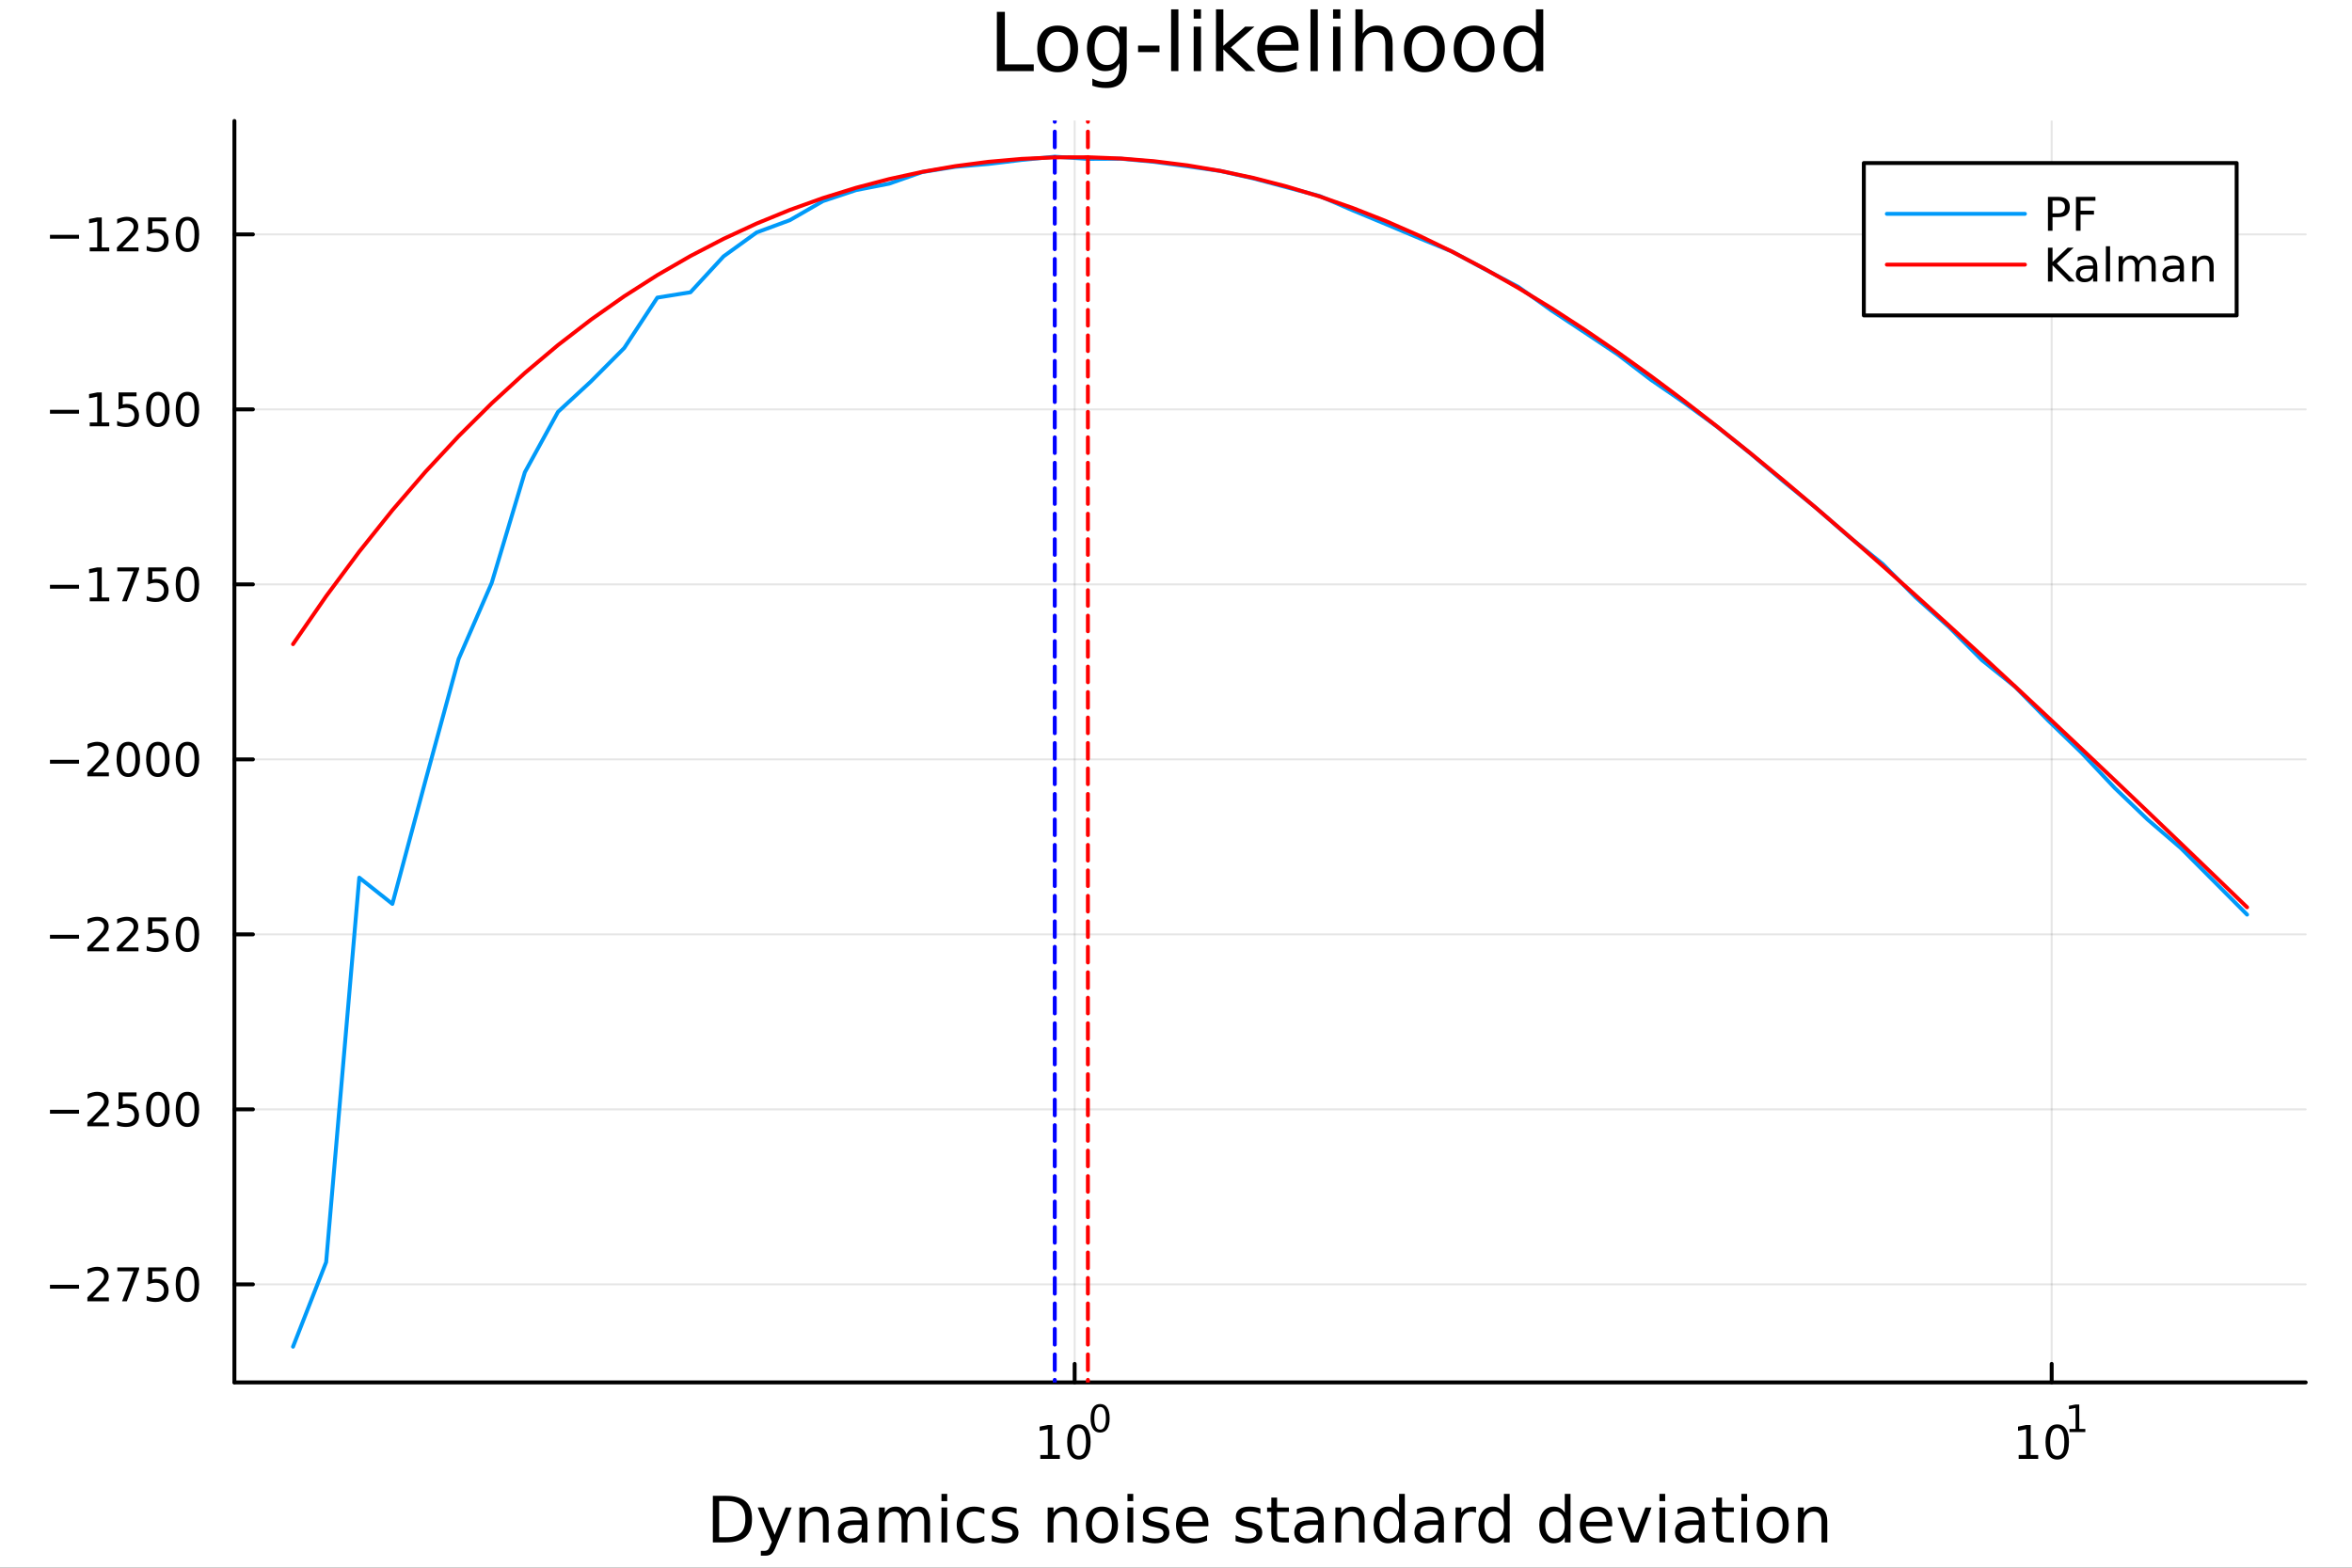 <?xml version="1.0" encoding="utf-8"?>
<svg xmlns="http://www.w3.org/2000/svg" xmlns:xlink="http://www.w3.org/1999/xlink" width="600" height="400" viewBox="0 0 2400 1600">
<rect x="0" y="0" width="2400" height="1600" fill="#333333" stroke="none"/>
<defs>
  <clipPath id="clip970">
    <rect x="0" y="0" width="2400" height="1600"/>
  </clipPath>
</defs>
<path clip-path="url(#clip970)" d="M0 1600 L2400 1600 L2400 0 L0 0  Z" fill="#ffffff" fill-rule="evenodd" fill-opacity="1"/>
<defs>
  <clipPath id="clip971">
    <rect x="480" y="0" width="1681" height="1600"/>
  </clipPath>
</defs>
<path clip-path="url(#clip970)" d="M239.19 1410.9 L2352.76 1410.9 L2352.76 123.472 L239.19 123.472  Z" fill="#ffffff" fill-rule="evenodd" fill-opacity="1"/>
<defs>
  <clipPath id="clip972">
    <rect x="239" y="123" width="2115" height="1288"/>
  </clipPath>
</defs>
<polyline clip-path="url(#clip972)" style="stroke:#000000; stroke-linecap:round; stroke-linejoin:round; stroke-width:2; stroke-opacity:0.1; fill:none" points="1096.58,1410.9 1096.58,123.472 "/>
<polyline clip-path="url(#clip972)" style="stroke:#000000; stroke-linecap:round; stroke-linejoin:round; stroke-width:2; stroke-opacity:0.1; fill:none" points="2093.55,1410.9 2093.55,123.472 "/>
<polyline clip-path="url(#clip972)" style="stroke:#000000; stroke-linecap:round; stroke-linejoin:round; stroke-width:2; stroke-opacity:0.1; fill:none" points="239.19,1310.83 2352.76,1310.83 "/>
<polyline clip-path="url(#clip972)" style="stroke:#000000; stroke-linecap:round; stroke-linejoin:round; stroke-width:2; stroke-opacity:0.1; fill:none" points="239.19,1132.23 2352.76,1132.23 "/>
<polyline clip-path="url(#clip972)" style="stroke:#000000; stroke-linecap:round; stroke-linejoin:round; stroke-width:2; stroke-opacity:0.1; fill:none" points="239.19,953.628 2352.76,953.628 "/>
<polyline clip-path="url(#clip972)" style="stroke:#000000; stroke-linecap:round; stroke-linejoin:round; stroke-width:2; stroke-opacity:0.1; fill:none" points="239.19,775.025 2352.76,775.025 "/>
<polyline clip-path="url(#clip972)" style="stroke:#000000; stroke-linecap:round; stroke-linejoin:round; stroke-width:2; stroke-opacity:0.1; fill:none" points="239.19,596.423 2352.76,596.423 "/>
<polyline clip-path="url(#clip972)" style="stroke:#000000; stroke-linecap:round; stroke-linejoin:round; stroke-width:2; stroke-opacity:0.1; fill:none" points="239.19,417.82 2352.76,417.82 "/>
<polyline clip-path="url(#clip972)" style="stroke:#000000; stroke-linecap:round; stroke-linejoin:round; stroke-width:2; stroke-opacity:0.1; fill:none" points="239.19,239.218 2352.76,239.218 "/>
<polyline clip-path="url(#clip970)" style="stroke:#000000; stroke-linecap:round; stroke-linejoin:round; stroke-width:4; stroke-opacity:1; fill:none" points="239.19,1410.9 2352.76,1410.9 "/>
<polyline clip-path="url(#clip970)" style="stroke:#000000; stroke-linecap:round; stroke-linejoin:round; stroke-width:4; stroke-opacity:1; fill:none" points="1096.58,1410.9 1096.58,1392 "/>
<polyline clip-path="url(#clip970)" style="stroke:#000000; stroke-linecap:round; stroke-linejoin:round; stroke-width:4; stroke-opacity:1; fill:none" points="2093.55,1410.9 2093.55,1392 "/>
<path clip-path="url(#clip970)" d="M1061.56 1485.02 L1069.2 1485.02 L1069.2 1458.66 L1060.89 1460.32 L1060.89 1456.06 L1069.16 1454.4 L1073.83 1454.4 L1073.83 1485.02 L1081.47 1485.02 L1081.47 1488.96 L1061.56 1488.96 L1061.56 1485.02 Z" fill="#000000" fill-rule="nonzero" fill-opacity="1" /><path clip-path="url(#clip970)" d="M1100.91 1457.48 Q1097.3 1457.48 1095.47 1461.04 Q1093.67 1464.58 1093.67 1471.71 Q1093.67 1478.82 1095.47 1482.38 Q1097.3 1485.92 1100.91 1485.92 Q1104.55 1485.92 1106.35 1482.38 Q1108.18 1478.82 1108.18 1471.71 Q1108.18 1464.58 1106.35 1461.04 Q1104.55 1457.48 1100.91 1457.48 M1100.91 1453.77 Q1106.72 1453.77 1109.78 1458.38 Q1112.86 1462.96 1112.86 1471.71 Q1112.86 1480.44 1109.78 1485.04 Q1106.72 1489.63 1100.91 1489.63 Q1095.1 1489.63 1092.03 1485.04 Q1088.97 1480.44 1088.97 1471.71 Q1088.97 1462.96 1092.03 1458.38 Q1095.1 1453.77 1100.91 1453.77 Z" fill="#000000" fill-rule="nonzero" fill-opacity="1" /><path clip-path="url(#clip970)" d="M1122.56 1435.97 Q1119.63 1435.97 1118.14 1438.86 Q1116.68 1441.74 1116.68 1447.53 Q1116.68 1453.31 1118.14 1456.2 Q1119.63 1459.08 1122.56 1459.08 Q1125.52 1459.08 1126.98 1456.2 Q1128.47 1453.31 1128.47 1447.53 Q1128.47 1441.74 1126.98 1438.86 Q1125.52 1435.97 1122.56 1435.97 M1122.56 1432.96 Q1127.28 1432.96 1129.77 1436.7 Q1132.27 1440.43 1132.27 1447.53 Q1132.27 1454.62 1129.77 1458.37 Q1127.28 1462.09 1122.56 1462.09 Q1117.84 1462.09 1115.34 1458.37 Q1112.86 1454.62 1112.86 1447.53 Q1112.86 1440.43 1115.34 1436.7 Q1117.84 1432.96 1122.56 1432.96 Z" fill="#000000" fill-rule="nonzero" fill-opacity="1" /><path clip-path="url(#clip970)" d="M2059.87 1485.02 L2067.51 1485.02 L2067.51 1458.66 L2059.2 1460.32 L2059.2 1456.06 L2067.47 1454.4 L2072.14 1454.4 L2072.14 1485.02 L2079.78 1485.02 L2079.78 1488.96 L2059.87 1488.96 L2059.87 1485.02 Z" fill="#000000" fill-rule="nonzero" fill-opacity="1" /><path clip-path="url(#clip970)" d="M2099.22 1457.48 Q2095.61 1457.48 2093.78 1461.04 Q2091.98 1464.58 2091.98 1471.71 Q2091.98 1478.82 2093.78 1482.38 Q2095.61 1485.92 2099.22 1485.92 Q2102.86 1485.92 2104.66 1482.38 Q2106.49 1478.82 2106.49 1471.71 Q2106.49 1464.58 2104.66 1461.04 Q2102.86 1457.48 2099.22 1457.48 M2099.22 1453.77 Q2105.03 1453.77 2108.09 1458.38 Q2111.17 1462.96 2111.17 1471.71 Q2111.17 1480.44 2108.09 1485.04 Q2105.03 1489.63 2099.22 1489.63 Q2093.41 1489.63 2090.34 1485.04 Q2087.28 1480.44 2087.28 1471.71 Q2087.28 1462.96 2090.34 1458.38 Q2093.41 1453.77 2099.22 1453.77 Z" fill="#000000" fill-rule="nonzero" fill-opacity="1" /><path clip-path="url(#clip970)" d="M2111.71 1458.35 L2117.92 1458.35 L2117.92 1436.93 L2111.17 1438.28 L2111.17 1434.82 L2117.88 1433.47 L2121.68 1433.47 L2121.68 1458.35 L2127.89 1458.35 L2127.89 1461.55 L2111.71 1461.55 L2111.71 1458.35 Z" fill="#000000" fill-rule="nonzero" fill-opacity="1" /><path clip-path="url(#clip970)" d="M733.834 1531.95 L733.834 1568.9 L741.6 1568.9 Q751.435 1568.9 755.986 1564.45 Q760.569 1559.99 760.569 1550.38 Q760.569 1540.83 755.986 1536.4 Q751.435 1531.95 741.6 1531.95 L733.834 1531.95 M727.404 1526.67 L740.613 1526.67 Q754.427 1526.67 760.888 1532.43 Q767.349 1538.16 767.349 1550.38 Q767.349 1562.66 760.856 1568.42 Q754.363 1574.19 740.613 1574.19 L727.404 1574.19 L727.404 1526.67 Z" fill="#000000" fill-rule="nonzero" fill-opacity="1" /><path clip-path="url(#clip970)" d="M792.175 1577.5 Q789.693 1583.86 787.337 1585.8 Q784.982 1587.74 781.035 1587.74 L776.356 1587.74 L776.356 1582.84 L779.794 1582.84 Q782.213 1582.84 783.55 1581.7 Q784.886 1580.55 786.51 1576.29 L787.56 1573.61 L773.142 1538.54 L779.348 1538.54 L790.488 1566.42 L801.628 1538.54 L807.835 1538.54 L792.175 1577.5 Z" fill="#000000" fill-rule="nonzero" fill-opacity="1" /><path clip-path="url(#clip970)" d="M845.552 1552.67 L845.552 1574.19 L839.695 1574.19 L839.695 1552.86 Q839.695 1547.8 837.722 1545.29 Q835.748 1542.77 831.802 1542.77 Q827.059 1542.77 824.322 1545.79 Q821.585 1548.82 821.585 1554.04 L821.585 1574.19 L815.696 1574.19 L815.696 1538.54 L821.585 1538.54 L821.585 1544.08 Q823.685 1540.86 826.518 1539.27 Q829.383 1537.68 833.107 1537.68 Q839.25 1537.68 842.401 1541.5 Q845.552 1545.29 845.552 1552.67 Z" fill="#000000" fill-rule="nonzero" fill-opacity="1" /><path clip-path="url(#clip970)" d="M873.433 1556.27 Q866.336 1556.27 863.598 1557.89 Q860.861 1559.51 860.861 1563.43 Q860.861 1566.55 862.898 1568.39 Q864.967 1570.21 868.5 1570.21 Q873.37 1570.21 876.298 1566.77 Q879.258 1563.3 879.258 1557.57 L879.258 1556.27 L873.433 1556.27 M885.115 1553.85 L885.115 1574.19 L879.258 1574.19 L879.258 1568.77 Q877.253 1572.02 874.261 1573.58 Q871.269 1575.11 866.94 1575.11 Q861.466 1575.11 858.219 1572.05 Q855.005 1568.97 855.005 1563.81 Q855.005 1557.79 859.015 1554.74 Q863.057 1551.68 871.046 1551.68 L879.258 1551.68 L879.258 1551.11 Q879.258 1547.07 876.584 1544.87 Q873.943 1542.64 869.137 1542.64 Q866.081 1542.64 863.185 1543.38 Q860.288 1544.11 857.615 1545.57 L857.615 1540.16 Q860.829 1538.92 863.853 1538.31 Q866.877 1537.68 869.741 1537.68 Q877.476 1537.68 881.295 1541.69 Q885.115 1545.7 885.115 1553.85 Z" fill="#000000" fill-rule="nonzero" fill-opacity="1" /><path clip-path="url(#clip970)" d="M924.932 1545.38 Q927.128 1541.43 930.184 1539.56 Q933.239 1537.68 937.377 1537.68 Q942.947 1537.68 945.971 1541.59 Q948.994 1545.48 948.994 1552.67 L948.994 1574.19 L943.106 1574.19 L943.106 1552.86 Q943.106 1547.74 941.292 1545.25 Q939.478 1542.77 935.754 1542.77 Q931.202 1542.77 928.56 1545.79 Q925.919 1548.82 925.919 1554.04 L925.919 1574.19 L920.03 1574.19 L920.03 1552.86 Q920.03 1547.7 918.216 1545.25 Q916.402 1542.77 912.614 1542.77 Q908.127 1542.77 905.485 1545.83 Q902.843 1548.85 902.843 1554.04 L902.843 1574.19 L896.955 1574.19 L896.955 1538.54 L902.843 1538.54 L902.843 1544.08 Q904.848 1540.8 907.649 1539.24 Q910.45 1537.68 914.301 1537.68 Q918.184 1537.68 920.89 1539.65 Q923.627 1541.62 924.932 1545.38 Z" fill="#000000" fill-rule="nonzero" fill-opacity="1" /><path clip-path="url(#clip970)" d="M960.675 1538.54 L966.532 1538.54 L966.532 1574.19 L960.675 1574.19 L960.675 1538.54 M960.675 1524.66 L966.532 1524.66 L966.532 1532.08 L960.675 1532.08 L960.675 1524.66 Z" fill="#000000" fill-rule="nonzero" fill-opacity="1" /><path clip-path="url(#clip970)" d="M1004.44 1539.91 L1004.44 1545.38 Q1001.96 1544.01 999.443 1543.34 Q996.96 1542.64 994.414 1542.64 Q988.716 1542.64 985.565 1546.27 Q982.414 1549.87 982.414 1556.39 Q982.414 1562.92 985.565 1566.55 Q988.716 1570.14 994.414 1570.14 Q996.96 1570.14 999.443 1569.47 Q1001.96 1568.77 1004.44 1567.41 L1004.44 1572.82 Q1001.99 1573.96 999.347 1574.54 Q996.737 1575.11 993.777 1575.11 Q985.725 1575.11 980.982 1570.05 Q976.24 1564.99 976.24 1556.39 Q976.24 1547.67 981.014 1542.68 Q985.82 1537.68 994.159 1537.68 Q996.865 1537.68 999.443 1538.25 Q1002.02 1538.79 1004.44 1539.91 Z" fill="#000000" fill-rule="nonzero" fill-opacity="1" /><path clip-path="url(#clip970)" d="M1037.35 1539.59 L1037.35 1545.13 Q1034.87 1543.85 1032.19 1543.22 Q1029.52 1542.58 1026.66 1542.58 Q1022.3 1542.58 1020.1 1543.92 Q1017.93 1545.25 1017.93 1547.93 Q1017.93 1549.96 1019.49 1551.14 Q1021.05 1552.29 1025.76 1553.34 L1027.77 1553.78 Q1034.01 1555.12 1036.62 1557.57 Q1039.26 1559.99 1039.26 1564.35 Q1039.26 1569.32 1035.31 1572.21 Q1031.4 1575.11 1024.52 1575.11 Q1021.66 1575.11 1018.54 1574.54 Q1015.45 1573.99 1012.01 1572.88 L1012.01 1566.83 Q1015.26 1568.52 1018.41 1569.38 Q1021.56 1570.21 1024.65 1570.21 Q1028.79 1570.21 1031.02 1568.81 Q1033.24 1567.37 1033.24 1564.8 Q1033.24 1562.41 1031.62 1561.14 Q1030.03 1559.86 1024.59 1558.68 L1022.55 1558.21 Q1017.11 1557.06 1014.69 1554.71 Q1012.27 1552.32 1012.27 1548.18 Q1012.27 1543.15 1015.83 1540.42 Q1019.4 1537.68 1025.96 1537.68 Q1029.2 1537.68 1032.07 1538.16 Q1034.93 1538.63 1037.35 1539.59 Z" fill="#000000" fill-rule="nonzero" fill-opacity="1" /><path clip-path="url(#clip970)" d="M1098.94 1552.67 L1098.94 1574.19 L1093.08 1574.19 L1093.08 1552.86 Q1093.08 1547.8 1091.11 1545.29 Q1089.14 1542.77 1085.19 1542.77 Q1080.45 1542.77 1077.71 1545.79 Q1074.97 1548.82 1074.97 1554.04 L1074.97 1574.19 L1069.08 1574.19 L1069.08 1538.54 L1074.97 1538.54 L1074.97 1544.08 Q1077.07 1540.86 1079.91 1539.27 Q1082.77 1537.68 1086.49 1537.68 Q1092.64 1537.68 1095.79 1541.5 Q1098.94 1545.29 1098.94 1552.67 Z" fill="#000000" fill-rule="nonzero" fill-opacity="1" /><path clip-path="url(#clip970)" d="M1124.43 1542.64 Q1119.72 1542.64 1116.99 1546.34 Q1114.25 1550 1114.25 1556.39 Q1114.25 1562.79 1116.95 1566.48 Q1119.69 1570.14 1124.43 1570.14 Q1129.11 1570.14 1131.85 1566.45 Q1134.59 1562.76 1134.59 1556.39 Q1134.59 1550.06 1131.85 1546.37 Q1129.11 1542.64 1124.43 1542.64 M1124.43 1537.68 Q1132.07 1537.68 1136.43 1542.64 Q1140.79 1547.61 1140.79 1556.39 Q1140.79 1565.15 1136.43 1570.14 Q1132.07 1575.11 1124.43 1575.11 Q1116.76 1575.11 1112.4 1570.14 Q1108.07 1565.15 1108.07 1556.39 Q1108.07 1547.61 1112.4 1542.64 Q1116.76 1537.68 1124.43 1537.68 Z" fill="#000000" fill-rule="nonzero" fill-opacity="1" /><path clip-path="url(#clip970)" d="M1150.5 1538.54 L1156.36 1538.54 L1156.36 1574.19 L1150.5 1574.19 L1150.5 1538.54 M1150.5 1524.66 L1156.36 1524.66 L1156.36 1532.08 L1150.5 1532.08 L1150.5 1524.66 Z" fill="#000000" fill-rule="nonzero" fill-opacity="1" /><path clip-path="url(#clip970)" d="M1191.34 1539.59 L1191.34 1545.13 Q1188.85 1543.85 1186.18 1543.22 Q1183.51 1542.58 1180.64 1542.58 Q1176.28 1542.58 1174.09 1543.92 Q1171.92 1545.25 1171.92 1547.93 Q1171.92 1549.96 1173.48 1551.14 Q1175.04 1552.29 1179.75 1553.34 L1181.76 1553.78 Q1187.99 1555.12 1190.6 1557.57 Q1193.25 1559.99 1193.25 1564.35 Q1193.25 1569.32 1189.3 1572.21 Q1185.38 1575.11 1178.51 1575.11 Q1175.65 1575.11 1172.53 1574.54 Q1169.44 1573.99 1166 1572.88 L1166 1566.83 Q1169.25 1568.52 1172.4 1569.38 Q1175.55 1570.21 1178.64 1570.21 Q1182.77 1570.21 1185 1568.81 Q1187.23 1567.37 1187.23 1564.8 Q1187.23 1562.41 1185.61 1561.14 Q1184.02 1559.86 1178.57 1558.68 L1176.54 1558.21 Q1171.09 1557.06 1168.67 1554.71 Q1166.26 1552.32 1166.26 1548.18 Q1166.26 1543.15 1169.82 1540.42 Q1173.39 1537.68 1179.94 1537.68 Q1183.19 1537.68 1186.05 1538.16 Q1188.92 1538.63 1191.34 1539.59 Z" fill="#000000" fill-rule="nonzero" fill-opacity="1" /><path clip-path="url(#clip970)" d="M1233.06 1554.9 L1233.06 1557.76 L1206.14 1557.76 Q1206.52 1563.81 1209.77 1566.99 Q1213.04 1570.14 1218.87 1570.14 Q1222.24 1570.14 1225.39 1569.32 Q1228.58 1568.49 1231.7 1566.83 L1231.7 1572.37 Q1228.54 1573.71 1225.23 1574.41 Q1221.92 1575.11 1218.52 1575.11 Q1209.99 1575.11 1204.99 1570.14 Q1200.03 1565.18 1200.03 1556.71 Q1200.03 1547.96 1204.74 1542.83 Q1209.48 1537.68 1217.5 1537.68 Q1224.69 1537.68 1228.86 1542.33 Q1233.06 1546.94 1233.06 1554.9 M1227.21 1553.18 Q1227.14 1548.37 1224.5 1545.51 Q1221.89 1542.64 1217.56 1542.64 Q1212.66 1542.64 1209.7 1545.41 Q1206.77 1548.18 1206.33 1553.21 L1227.21 1553.18 Z" fill="#000000" fill-rule="nonzero" fill-opacity="1" /><path clip-path="url(#clip970)" d="M1286.12 1539.59 L1286.12 1545.13 Q1283.64 1543.85 1280.97 1543.22 Q1278.29 1542.58 1275.43 1542.58 Q1271.07 1542.58 1268.87 1543.92 Q1266.71 1545.25 1266.71 1547.93 Q1266.71 1549.96 1268.27 1551.14 Q1269.83 1552.29 1274.54 1553.34 L1276.54 1553.78 Q1282.78 1555.12 1285.39 1557.57 Q1288.03 1559.99 1288.03 1564.35 Q1288.03 1569.32 1284.09 1572.21 Q1280.17 1575.11 1273.3 1575.11 Q1270.43 1575.11 1267.31 1574.54 Q1264.22 1573.99 1260.79 1572.88 L1260.79 1566.83 Q1264.03 1568.52 1267.18 1569.38 Q1270.34 1570.21 1273.42 1570.21 Q1277.56 1570.21 1279.79 1568.81 Q1282.02 1567.37 1282.02 1564.8 Q1282.02 1562.41 1280.39 1561.14 Q1278.8 1559.86 1273.36 1558.68 L1271.32 1558.21 Q1265.88 1557.06 1263.46 1554.71 Q1261.04 1552.32 1261.04 1548.18 Q1261.04 1543.15 1264.61 1540.42 Q1268.17 1537.68 1274.73 1537.68 Q1277.97 1537.68 1280.84 1538.16 Q1283.7 1538.63 1286.12 1539.59 Z" fill="#000000" fill-rule="nonzero" fill-opacity="1" /><path clip-path="url(#clip970)" d="M1303.15 1528.42 L1303.15 1538.54 L1315.21 1538.54 L1315.21 1543.09 L1303.15 1543.09 L1303.15 1562.44 Q1303.15 1566.8 1304.33 1568.04 Q1305.54 1569.28 1309.2 1569.28 L1315.21 1569.28 L1315.21 1574.19 L1309.2 1574.19 Q1302.42 1574.19 1299.84 1571.67 Q1297.26 1569.12 1297.26 1562.44 L1297.26 1543.09 L1292.97 1543.09 L1292.97 1538.54 L1297.26 1538.54 L1297.26 1528.42 L1303.15 1528.42 Z" fill="#000000" fill-rule="nonzero" fill-opacity="1" /><path clip-path="url(#clip970)" d="M1339.12 1556.27 Q1332.02 1556.27 1329.28 1557.89 Q1326.54 1559.51 1326.54 1563.43 Q1326.54 1566.55 1328.58 1568.39 Q1330.65 1570.21 1334.18 1570.21 Q1339.05 1570.21 1341.98 1566.77 Q1344.94 1563.3 1344.94 1557.57 L1344.94 1556.27 L1339.12 1556.27 M1350.8 1553.85 L1350.8 1574.19 L1344.94 1574.19 L1344.94 1568.77 Q1342.94 1572.02 1339.94 1573.58 Q1336.95 1575.11 1332.62 1575.11 Q1327.15 1575.11 1323.9 1572.05 Q1320.69 1568.97 1320.69 1563.81 Q1320.69 1557.79 1324.7 1554.74 Q1328.74 1551.68 1336.73 1551.68 L1344.94 1551.68 L1344.94 1551.11 Q1344.94 1547.07 1342.27 1544.87 Q1339.63 1542.64 1334.82 1542.64 Q1331.76 1542.64 1328.87 1543.38 Q1325.97 1544.11 1323.3 1545.57 L1323.3 1540.16 Q1326.51 1538.92 1329.54 1538.31 Q1332.56 1537.68 1335.42 1537.68 Q1343.16 1537.68 1346.98 1541.69 Q1350.8 1545.7 1350.8 1553.85 Z" fill="#000000" fill-rule="nonzero" fill-opacity="1" /><path clip-path="url(#clip970)" d="M1392.49 1552.67 L1392.49 1574.19 L1386.64 1574.19 L1386.64 1552.86 Q1386.64 1547.8 1384.66 1545.29 Q1382.69 1542.77 1378.74 1542.77 Q1374 1542.77 1371.26 1545.79 Q1368.53 1548.82 1368.53 1554.04 L1368.53 1574.19 L1362.64 1574.19 L1362.64 1538.54 L1368.53 1538.54 L1368.53 1544.08 Q1370.63 1540.86 1373.46 1539.27 Q1376.32 1537.68 1380.05 1537.68 Q1386.19 1537.68 1389.34 1541.5 Q1392.49 1545.29 1392.49 1552.67 Z" fill="#000000" fill-rule="nonzero" fill-opacity="1" /><path clip-path="url(#clip970)" d="M1427.63 1543.95 L1427.63 1524.66 L1433.49 1524.66 L1433.49 1574.19 L1427.63 1574.19 L1427.63 1568.84 Q1425.79 1572.02 1422.95 1573.58 Q1420.15 1575.11 1416.21 1575.11 Q1409.74 1575.11 1405.67 1569.95 Q1401.63 1564.8 1401.63 1556.39 Q1401.63 1547.99 1405.67 1542.83 Q1409.74 1537.68 1416.21 1537.68 Q1420.15 1537.68 1422.95 1539.24 Q1425.79 1540.77 1427.63 1543.95 M1407.68 1556.39 Q1407.68 1562.85 1410.32 1566.55 Q1412.99 1570.21 1417.64 1570.21 Q1422.28 1570.21 1424.96 1566.55 Q1427.63 1562.85 1427.63 1556.39 Q1427.63 1549.93 1424.96 1546.27 Q1422.28 1542.58 1417.64 1542.58 Q1412.99 1542.58 1410.32 1546.27 Q1407.68 1549.93 1407.68 1556.39 Z" fill="#000000" fill-rule="nonzero" fill-opacity="1" /><path clip-path="url(#clip970)" d="M1461.75 1556.27 Q1454.65 1556.27 1451.92 1557.89 Q1449.18 1559.51 1449.18 1563.43 Q1449.18 1566.55 1451.22 1568.39 Q1453.29 1570.21 1456.82 1570.21 Q1461.69 1570.21 1464.62 1566.77 Q1467.58 1563.3 1467.58 1557.57 L1467.58 1556.27 L1461.75 1556.27 M1473.43 1553.85 L1473.43 1574.19 L1467.58 1574.19 L1467.58 1568.77 Q1465.57 1572.02 1462.58 1573.58 Q1459.59 1575.11 1455.26 1575.11 Q1449.78 1575.11 1446.54 1572.05 Q1443.32 1568.97 1443.32 1563.81 Q1443.32 1557.79 1447.33 1554.74 Q1451.38 1551.68 1459.36 1551.68 L1467.58 1551.68 L1467.58 1551.11 Q1467.58 1547.07 1464.9 1544.87 Q1462.26 1542.64 1457.46 1542.64 Q1454.4 1542.64 1451.5 1543.38 Q1448.61 1544.11 1445.93 1545.57 L1445.93 1540.16 Q1449.15 1538.92 1452.17 1538.31 Q1455.2 1537.68 1458.06 1537.68 Q1465.79 1537.68 1469.61 1541.69 Q1473.43 1545.7 1473.43 1553.85 Z" fill="#000000" fill-rule="nonzero" fill-opacity="1" /><path clip-path="url(#clip970)" d="M1506.15 1544.01 Q1505.17 1543.44 1503.99 1543.18 Q1502.84 1542.9 1501.44 1542.9 Q1496.48 1542.9 1493.8 1546.14 Q1491.16 1549.36 1491.16 1555.41 L1491.16 1574.19 L1485.27 1574.19 L1485.27 1538.54 L1491.16 1538.54 L1491.16 1544.08 Q1493.01 1540.83 1495.97 1539.27 Q1498.93 1537.68 1503.16 1537.68 Q1503.77 1537.68 1504.5 1537.77 Q1505.23 1537.84 1506.12 1538 L1506.15 1544.01 Z" fill="#000000" fill-rule="nonzero" fill-opacity="1" /><path clip-path="url(#clip970)" d="M1534.61 1543.95 L1534.61 1524.66 L1540.46 1524.66 L1540.46 1574.19 L1534.61 1574.19 L1534.61 1568.84 Q1532.76 1572.02 1529.93 1573.58 Q1527.13 1575.11 1523.18 1575.11 Q1516.72 1575.11 1512.65 1569.95 Q1508.6 1564.8 1508.6 1556.39 Q1508.6 1547.99 1512.65 1542.83 Q1516.72 1537.68 1523.18 1537.68 Q1527.13 1537.68 1529.93 1539.24 Q1532.76 1540.77 1534.61 1543.95 M1514.65 1556.39 Q1514.65 1562.85 1517.29 1566.55 Q1519.97 1570.21 1524.61 1570.21 Q1529.26 1570.21 1531.93 1566.55 Q1534.61 1562.85 1534.61 1556.39 Q1534.61 1549.93 1531.93 1546.27 Q1529.26 1542.58 1524.61 1542.58 Q1519.97 1542.58 1517.29 1546.27 Q1514.65 1549.93 1514.65 1556.39 Z" fill="#000000" fill-rule="nonzero" fill-opacity="1" /><path clip-path="url(#clip970)" d="M1596.71 1543.95 L1596.71 1524.66 L1602.56 1524.66 L1602.56 1574.19 L1596.71 1574.19 L1596.71 1568.84 Q1594.86 1572.02 1592.03 1573.58 Q1589.23 1575.11 1585.28 1575.11 Q1578.82 1575.11 1574.74 1569.95 Q1570.7 1564.8 1570.7 1556.39 Q1570.7 1547.99 1574.74 1542.83 Q1578.82 1537.68 1585.28 1537.68 Q1589.23 1537.68 1592.03 1539.24 Q1594.86 1540.77 1596.71 1543.95 M1576.75 1556.39 Q1576.75 1562.85 1579.39 1566.55 Q1582.06 1570.21 1586.71 1570.21 Q1591.36 1570.21 1594.03 1566.55 Q1596.71 1562.85 1596.71 1556.39 Q1596.71 1549.93 1594.03 1546.27 Q1591.36 1542.58 1586.71 1542.58 Q1582.06 1542.58 1579.39 1546.27 Q1576.75 1549.93 1576.75 1556.39 Z" fill="#000000" fill-rule="nonzero" fill-opacity="1" /><path clip-path="url(#clip970)" d="M1645.12 1554.9 L1645.12 1557.76 L1618.19 1557.76 Q1618.57 1563.81 1621.82 1566.99 Q1625.1 1570.14 1630.92 1570.14 Q1634.29 1570.14 1637.45 1569.32 Q1640.63 1568.49 1643.75 1566.83 L1643.75 1572.37 Q1640.6 1573.71 1637.29 1574.41 Q1633.98 1575.11 1630.57 1575.11 Q1622.04 1575.11 1617.04 1570.14 Q1612.08 1565.18 1612.08 1556.71 Q1612.08 1547.96 1616.79 1542.83 Q1621.53 1537.68 1629.55 1537.68 Q1636.75 1537.68 1640.91 1542.33 Q1645.12 1546.94 1645.12 1554.9 M1639.26 1553.18 Q1639.2 1548.37 1636.55 1545.51 Q1633.94 1542.64 1629.62 1542.64 Q1624.71 1542.64 1621.75 1545.41 Q1618.83 1548.18 1618.38 1553.21 L1639.26 1553.18 Z" fill="#000000" fill-rule="nonzero" fill-opacity="1" /><path clip-path="url(#clip970)" d="M1650.53 1538.54 L1656.73 1538.54 L1667.87 1568.46 L1679.01 1538.54 L1685.22 1538.54 L1671.85 1574.19 L1663.9 1574.19 L1650.53 1538.54 Z" fill="#000000" fill-rule="nonzero" fill-opacity="1" /><path clip-path="url(#clip970)" d="M1693.3 1538.54 L1699.16 1538.54 L1699.16 1574.19 L1693.3 1574.19 L1693.3 1538.54 M1693.3 1524.66 L1699.16 1524.66 L1699.16 1532.08 L1693.3 1532.08 L1693.3 1524.66 Z" fill="#000000" fill-rule="nonzero" fill-opacity="1" /><path clip-path="url(#clip970)" d="M1727.62 1556.27 Q1720.52 1556.27 1717.78 1557.89 Q1715.04 1559.51 1715.04 1563.43 Q1715.04 1566.55 1717.08 1568.39 Q1719.15 1570.21 1722.68 1570.21 Q1727.55 1570.21 1730.48 1566.77 Q1733.44 1563.3 1733.44 1557.57 L1733.44 1556.27 L1727.62 1556.27 M1739.3 1553.85 L1739.3 1574.19 L1733.44 1574.19 L1733.44 1568.77 Q1731.44 1572.02 1728.44 1573.58 Q1725.45 1575.11 1721.12 1575.11 Q1715.65 1575.11 1712.4 1572.05 Q1709.19 1568.97 1709.19 1563.81 Q1709.19 1557.79 1713.2 1554.74 Q1717.24 1551.68 1725.23 1551.68 L1733.44 1551.68 L1733.44 1551.11 Q1733.44 1547.07 1730.77 1544.87 Q1728.13 1542.64 1723.32 1542.64 Q1720.26 1542.64 1717.37 1543.38 Q1714.47 1544.11 1711.8 1545.57 L1711.8 1540.16 Q1715.01 1538.92 1718.04 1538.31 Q1721.06 1537.68 1723.92 1537.68 Q1731.66 1537.68 1735.48 1541.69 Q1739.3 1545.7 1739.3 1553.85 Z" fill="#000000" fill-rule="nonzero" fill-opacity="1" /><path clip-path="url(#clip970)" d="M1757.15 1528.42 L1757.15 1538.54 L1769.22 1538.54 L1769.22 1543.09 L1757.15 1543.09 L1757.15 1562.44 Q1757.15 1566.8 1758.33 1568.04 Q1759.54 1569.28 1763.2 1569.28 L1769.22 1569.28 L1769.22 1574.19 L1763.2 1574.19 Q1756.42 1574.19 1753.84 1571.67 Q1751.26 1569.12 1751.26 1562.44 L1751.26 1543.09 L1746.97 1543.09 L1746.97 1538.54 L1751.26 1538.54 L1751.26 1528.42 L1757.15 1528.42 Z" fill="#000000" fill-rule="nonzero" fill-opacity="1" /><path clip-path="url(#clip970)" d="M1776.92 1538.54 L1782.77 1538.54 L1782.77 1574.19 L1776.92 1574.19 L1776.92 1538.54 M1776.92 1524.66 L1782.77 1524.66 L1782.77 1532.08 L1776.92 1532.08 L1776.92 1524.66 Z" fill="#000000" fill-rule="nonzero" fill-opacity="1" /><path clip-path="url(#clip970)" d="M1808.84 1542.64 Q1804.13 1542.64 1801.39 1546.34 Q1798.66 1550 1798.66 1556.39 Q1798.66 1562.79 1801.36 1566.48 Q1804.1 1570.14 1808.84 1570.14 Q1813.52 1570.14 1816.26 1566.45 Q1819 1562.76 1819 1556.39 Q1819 1550.06 1816.26 1546.37 Q1813.52 1542.64 1808.84 1542.64 M1808.84 1537.68 Q1816.48 1537.68 1820.84 1542.64 Q1825.2 1547.61 1825.2 1556.39 Q1825.2 1565.15 1820.84 1570.14 Q1816.48 1575.11 1808.84 1575.11 Q1801.17 1575.11 1796.81 1570.14 Q1792.48 1565.15 1792.48 1556.39 Q1792.48 1547.61 1796.81 1542.64 Q1801.17 1537.68 1808.84 1537.68 Z" fill="#000000" fill-rule="nonzero" fill-opacity="1" /><path clip-path="url(#clip970)" d="M1864.54 1552.67 L1864.54 1574.19 L1858.69 1574.19 L1858.69 1552.86 Q1858.69 1547.8 1856.71 1545.29 Q1854.74 1542.77 1850.79 1542.77 Q1846.05 1542.77 1843.31 1545.79 Q1840.58 1548.82 1840.58 1554.04 L1840.58 1574.19 L1834.69 1574.19 L1834.69 1538.54 L1840.58 1538.54 L1840.58 1544.08 Q1842.68 1540.86 1845.51 1539.27 Q1848.37 1537.68 1852.1 1537.68 Q1858.24 1537.68 1861.39 1541.5 Q1864.54 1545.29 1864.54 1552.67 Z" fill="#000000" fill-rule="nonzero" fill-opacity="1" /><polyline clip-path="url(#clip970)" style="stroke:#000000; stroke-linecap:round; stroke-linejoin:round; stroke-width:4; stroke-opacity:1; fill:none" points="239.19,1410.9 239.19,123.472 "/>
<polyline clip-path="url(#clip970)" style="stroke:#000000; stroke-linecap:round; stroke-linejoin:round; stroke-width:4; stroke-opacity:1; fill:none" points="239.19,1310.83 258.088,1310.83 "/>
<polyline clip-path="url(#clip970)" style="stroke:#000000; stroke-linecap:round; stroke-linejoin:round; stroke-width:4; stroke-opacity:1; fill:none" points="239.19,1132.23 258.088,1132.23 "/>
<polyline clip-path="url(#clip970)" style="stroke:#000000; stroke-linecap:round; stroke-linejoin:round; stroke-width:4; stroke-opacity:1; fill:none" points="239.19,953.628 258.088,953.628 "/>
<polyline clip-path="url(#clip970)" style="stroke:#000000; stroke-linecap:round; stroke-linejoin:round; stroke-width:4; stroke-opacity:1; fill:none" points="239.19,775.025 258.088,775.025 "/>
<polyline clip-path="url(#clip970)" style="stroke:#000000; stroke-linecap:round; stroke-linejoin:round; stroke-width:4; stroke-opacity:1; fill:none" points="239.19,596.423 258.088,596.423 "/>
<polyline clip-path="url(#clip970)" style="stroke:#000000; stroke-linecap:round; stroke-linejoin:round; stroke-width:4; stroke-opacity:1; fill:none" points="239.19,417.82 258.088,417.82 "/>
<polyline clip-path="url(#clip970)" style="stroke:#000000; stroke-linecap:round; stroke-linejoin:round; stroke-width:4; stroke-opacity:1; fill:none" points="239.19,239.218 258.088,239.218 "/>
<path clip-path="url(#clip970)" d="M50.992 1311.28 L80.668 1311.28 L80.668 1315.22 L50.992 1315.22 L50.992 1311.28 Z" fill="#000000" fill-rule="nonzero" fill-opacity="1" /><path clip-path="url(#clip970)" d="M94.788 1324.18 L111.108 1324.18 L111.108 1328.11 L89.163 1328.11 L89.163 1324.18 Q91.825 1321.42 96.409 1316.79 Q101.015 1312.14 102.196 1310.8 Q104.441 1308.27 105.321 1306.54 Q106.223 1304.78 106.223 1303.09 Q106.223 1300.34 104.279 1298.6 Q102.358 1296.86 99.256 1296.86 Q97.057 1296.86 94.603 1297.63 Q92.172 1298.39 89.395 1299.94 L89.395 1295.22 Q92.219 1294.09 94.672 1293.51 Q97.126 1292.93 99.163 1292.93 Q104.534 1292.93 107.728 1295.61 Q110.922 1298.3 110.922 1302.79 Q110.922 1304.92 110.112 1306.84 Q109.325 1308.74 107.219 1311.33 Q106.64 1312 103.538 1315.22 Q100.436 1318.41 94.788 1324.18 Z" fill="#000000" fill-rule="nonzero" fill-opacity="1" /><path clip-path="url(#clip970)" d="M119.742 1293.55 L141.964 1293.55 L141.964 1295.54 L129.418 1328.11 L124.533 1328.11 L136.339 1297.49 L119.742 1297.49 L119.742 1293.55 Z" fill="#000000" fill-rule="nonzero" fill-opacity="1" /><path clip-path="url(#clip970)" d="M151.13 1293.55 L169.487 1293.55 L169.487 1297.49 L155.413 1297.49 L155.413 1305.96 Q156.431 1305.61 157.45 1305.45 Q158.468 1305.27 159.487 1305.27 Q165.274 1305.27 168.654 1308.44 Q172.033 1311.61 172.033 1317.02 Q172.033 1322.6 168.561 1325.71 Q165.089 1328.78 158.769 1328.78 Q156.593 1328.78 154.325 1328.41 Q152.08 1328.04 149.672 1327.3 L149.672 1322.6 Q151.755 1323.74 153.978 1324.29 Q156.2 1324.85 158.677 1324.85 Q162.681 1324.85 165.019 1322.74 Q167.357 1320.64 167.357 1317.02 Q167.357 1313.41 165.019 1311.31 Q162.681 1309.2 158.677 1309.2 Q156.802 1309.2 154.927 1309.62 Q153.075 1310.03 151.13 1310.91 L151.13 1293.55 Z" fill="#000000" fill-rule="nonzero" fill-opacity="1" /><path clip-path="url(#clip970)" d="M191.246 1296.63 Q187.635 1296.63 185.806 1300.2 Q184.001 1303.74 184.001 1310.87 Q184.001 1317.97 185.806 1321.54 Q187.635 1325.08 191.246 1325.08 Q194.88 1325.08 196.686 1321.54 Q198.514 1317.97 198.514 1310.87 Q198.514 1303.74 196.686 1300.2 Q194.88 1296.63 191.246 1296.63 M191.246 1292.93 Q197.056 1292.93 200.112 1297.53 Q203.19 1302.12 203.19 1310.87 Q203.19 1319.59 200.112 1324.2 Q197.056 1328.78 191.246 1328.78 Q185.436 1328.78 182.357 1324.2 Q179.302 1319.59 179.302 1310.87 Q179.302 1302.12 182.357 1297.53 Q185.436 1292.93 191.246 1292.93 Z" fill="#000000" fill-rule="nonzero" fill-opacity="1" /><path clip-path="url(#clip970)" d="M50.992 1132.68 L80.668 1132.68 L80.668 1136.62 L50.992 1136.62 L50.992 1132.68 Z" fill="#000000" fill-rule="nonzero" fill-opacity="1" /><path clip-path="url(#clip970)" d="M94.788 1145.58 L111.108 1145.58 L111.108 1149.51 L89.163 1149.51 L89.163 1145.58 Q91.825 1142.82 96.409 1138.19 Q101.015 1133.54 102.196 1132.2 Q104.441 1129.67 105.321 1127.94 Q106.223 1126.18 106.223 1124.49 Q106.223 1121.73 104.279 1120 Q102.358 1118.26 99.256 1118.26 Q97.057 1118.26 94.603 1119.02 Q92.172 1119.79 89.395 1121.34 L89.395 1116.62 Q92.219 1115.48 94.672 1114.9 Q97.126 1114.33 99.163 1114.33 Q104.534 1114.33 107.728 1117.01 Q110.922 1119.7 110.922 1124.19 Q110.922 1126.32 110.112 1128.24 Q109.325 1130.14 107.219 1132.73 Q106.64 1133.4 103.538 1136.62 Q100.436 1139.81 94.788 1145.58 Z" fill="#000000" fill-rule="nonzero" fill-opacity="1" /><path clip-path="url(#clip970)" d="M120.969 1114.95 L139.325 1114.95 L139.325 1118.89 L125.251 1118.89 L125.251 1127.36 Q126.27 1127.01 127.288 1126.85 Q128.307 1126.66 129.325 1126.66 Q135.112 1126.66 138.492 1129.83 Q141.871 1133.01 141.871 1138.42 Q141.871 1144 138.399 1147.1 Q134.927 1150.18 128.607 1150.18 Q126.432 1150.18 124.163 1149.81 Q121.918 1149.44 119.51 1148.7 L119.51 1144 Q121.594 1145.14 123.816 1145.69 Q126.038 1146.25 128.515 1146.25 Q132.519 1146.25 134.857 1144.14 Q137.195 1142.03 137.195 1138.42 Q137.195 1134.81 134.857 1132.7 Q132.519 1130.6 128.515 1130.6 Q126.64 1130.6 124.765 1131.02 Q122.913 1131.43 120.969 1132.31 L120.969 1114.95 Z" fill="#000000" fill-rule="nonzero" fill-opacity="1" /><path clip-path="url(#clip970)" d="M161.084 1118.03 Q157.473 1118.03 155.644 1121.59 Q153.839 1125.14 153.839 1132.27 Q153.839 1139.37 155.644 1142.94 Q157.473 1146.48 161.084 1146.48 Q164.718 1146.48 166.524 1142.94 Q168.353 1139.37 168.353 1132.27 Q168.353 1125.14 166.524 1121.59 Q164.718 1118.03 161.084 1118.03 M161.084 1114.33 Q166.894 1114.33 169.95 1118.93 Q173.029 1123.52 173.029 1132.27 Q173.029 1140.99 169.95 1145.6 Q166.894 1150.18 161.084 1150.18 Q155.274 1150.18 152.195 1145.6 Q149.14 1140.99 149.14 1132.27 Q149.14 1123.52 152.195 1118.93 Q155.274 1114.33 161.084 1114.33 Z" fill="#000000" fill-rule="nonzero" fill-opacity="1" /><path clip-path="url(#clip970)" d="M191.246 1118.03 Q187.635 1118.03 185.806 1121.59 Q184.001 1125.14 184.001 1132.27 Q184.001 1139.37 185.806 1142.94 Q187.635 1146.48 191.246 1146.48 Q194.88 1146.48 196.686 1142.94 Q198.514 1139.37 198.514 1132.27 Q198.514 1125.14 196.686 1121.59 Q194.88 1118.03 191.246 1118.03 M191.246 1114.33 Q197.056 1114.33 200.112 1118.93 Q203.19 1123.52 203.19 1132.27 Q203.19 1140.99 200.112 1145.6 Q197.056 1150.18 191.246 1150.18 Q185.436 1150.18 182.357 1145.6 Q179.302 1140.99 179.302 1132.27 Q179.302 1123.52 182.357 1118.93 Q185.436 1114.33 191.246 1114.33 Z" fill="#000000" fill-rule="nonzero" fill-opacity="1" /><path clip-path="url(#clip970)" d="M50.992 954.079 L80.668 954.079 L80.668 958.014 L50.992 958.014 L50.992 954.079 Z" fill="#000000" fill-rule="nonzero" fill-opacity="1" /><path clip-path="url(#clip970)" d="M94.788 966.973 L111.108 966.973 L111.108 970.908 L89.163 970.908 L89.163 966.973 Q91.825 964.218 96.409 959.588 Q101.015 954.936 102.196 953.593 Q104.441 951.07 105.321 949.334 Q106.223 947.575 106.223 945.885 Q106.223 943.13 104.279 941.394 Q102.358 939.658 99.256 939.658 Q97.057 939.658 94.603 940.422 Q92.172 941.186 89.395 942.737 L89.395 938.014 Q92.219 936.88 94.672 936.301 Q97.126 935.723 99.163 935.723 Q104.534 935.723 107.728 938.408 Q110.922 941.093 110.922 945.584 Q110.922 947.713 110.112 949.635 Q109.325 951.533 107.219 954.125 Q106.64 954.797 103.538 958.014 Q100.436 961.209 94.788 966.973 Z" fill="#000000" fill-rule="nonzero" fill-opacity="1" /><path clip-path="url(#clip970)" d="M124.95 966.973 L141.269 966.973 L141.269 970.908 L119.325 970.908 L119.325 966.973 Q121.987 964.218 126.57 959.588 Q131.177 954.936 132.357 953.593 Q134.603 951.07 135.482 949.334 Q136.385 947.575 136.385 945.885 Q136.385 943.13 134.441 941.394 Q132.519 939.658 129.418 939.658 Q127.219 939.658 124.765 940.422 Q122.334 941.186 119.557 942.737 L119.557 938.014 Q122.381 936.88 124.834 936.301 Q127.288 935.723 129.325 935.723 Q134.695 935.723 137.89 938.408 Q141.084 941.093 141.084 945.584 Q141.084 947.713 140.274 949.635 Q139.487 951.533 137.381 954.125 Q136.802 954.797 133.7 958.014 Q130.598 961.209 124.95 966.973 Z" fill="#000000" fill-rule="nonzero" fill-opacity="1" /><path clip-path="url(#clip970)" d="M151.13 936.348 L169.487 936.348 L169.487 940.283 L155.413 940.283 L155.413 948.755 Q156.431 948.408 157.45 948.246 Q158.468 948.061 159.487 948.061 Q165.274 948.061 168.654 951.232 Q172.033 954.403 172.033 959.82 Q172.033 965.399 168.561 968.5 Q165.089 971.579 158.769 971.579 Q156.593 971.579 154.325 971.209 Q152.08 970.838 149.672 970.098 L149.672 965.399 Q151.755 966.533 153.978 967.088 Q156.2 967.644 158.677 967.644 Q162.681 967.644 165.019 965.537 Q167.357 963.431 167.357 959.82 Q167.357 956.209 165.019 954.102 Q162.681 951.996 158.677 951.996 Q156.802 951.996 154.927 952.413 Q153.075 952.829 151.13 953.709 L151.13 936.348 Z" fill="#000000" fill-rule="nonzero" fill-opacity="1" /><path clip-path="url(#clip970)" d="M191.246 939.426 Q187.635 939.426 185.806 942.991 Q184.001 946.533 184.001 953.663 Q184.001 960.769 185.806 964.334 Q187.635 967.875 191.246 967.875 Q194.88 967.875 196.686 964.334 Q198.514 960.769 198.514 953.663 Q198.514 946.533 196.686 942.991 Q194.88 939.426 191.246 939.426 M191.246 935.723 Q197.056 935.723 200.112 940.329 Q203.19 944.913 203.19 953.663 Q203.19 962.389 200.112 966.996 Q197.056 971.579 191.246 971.579 Q185.436 971.579 182.357 966.996 Q179.302 962.389 179.302 953.663 Q179.302 944.913 182.357 940.329 Q185.436 935.723 191.246 935.723 Z" fill="#000000" fill-rule="nonzero" fill-opacity="1" /><path clip-path="url(#clip970)" d="M50.992 775.477 L80.668 775.477 L80.668 779.412 L50.992 779.412 L50.992 775.477 Z" fill="#000000" fill-rule="nonzero" fill-opacity="1" /><path clip-path="url(#clip970)" d="M94.788 788.37 L111.108 788.37 L111.108 792.305 L89.163 792.305 L89.163 788.37 Q91.825 785.616 96.409 780.986 Q101.015 776.333 102.196 774.991 Q104.441 772.467 105.321 770.731 Q106.223 768.972 106.223 767.282 Q106.223 764.528 104.279 762.792 Q102.358 761.055 99.256 761.055 Q97.057 761.055 94.603 761.819 Q92.172 762.583 89.395 764.134 L89.395 759.412 Q92.219 758.278 94.672 757.699 Q97.126 757.12 99.163 757.12 Q104.534 757.12 107.728 759.805 Q110.922 762.491 110.922 766.981 Q110.922 769.111 110.112 771.032 Q109.325 772.93 107.219 775.523 Q106.64 776.194 103.538 779.412 Q100.436 782.606 94.788 788.37 Z" fill="#000000" fill-rule="nonzero" fill-opacity="1" /><path clip-path="url(#clip970)" d="M130.922 760.824 Q127.311 760.824 125.482 764.389 Q123.677 767.93 123.677 775.06 Q123.677 782.166 125.482 785.731 Q127.311 789.273 130.922 789.273 Q134.556 789.273 136.362 785.731 Q138.191 782.166 138.191 775.06 Q138.191 767.93 136.362 764.389 Q134.556 760.824 130.922 760.824 M130.922 757.12 Q136.732 757.12 139.788 761.727 Q142.867 766.31 142.867 775.06 Q142.867 783.787 139.788 788.393 Q136.732 792.977 130.922 792.977 Q125.112 792.977 122.033 788.393 Q118.978 783.787 118.978 775.06 Q118.978 766.31 122.033 761.727 Q125.112 757.12 130.922 757.12 Z" fill="#000000" fill-rule="nonzero" fill-opacity="1" /><path clip-path="url(#clip970)" d="M161.084 760.824 Q157.473 760.824 155.644 764.389 Q153.839 767.93 153.839 775.06 Q153.839 782.166 155.644 785.731 Q157.473 789.273 161.084 789.273 Q164.718 789.273 166.524 785.731 Q168.353 782.166 168.353 775.06 Q168.353 767.93 166.524 764.389 Q164.718 760.824 161.084 760.824 M161.084 757.12 Q166.894 757.12 169.95 761.727 Q173.029 766.31 173.029 775.06 Q173.029 783.787 169.95 788.393 Q166.894 792.977 161.084 792.977 Q155.274 792.977 152.195 788.393 Q149.14 783.787 149.14 775.06 Q149.14 766.31 152.195 761.727 Q155.274 757.12 161.084 757.12 Z" fill="#000000" fill-rule="nonzero" fill-opacity="1" /><path clip-path="url(#clip970)" d="M191.246 760.824 Q187.635 760.824 185.806 764.389 Q184.001 767.93 184.001 775.06 Q184.001 782.166 185.806 785.731 Q187.635 789.273 191.246 789.273 Q194.88 789.273 196.686 785.731 Q198.514 782.166 198.514 775.06 Q198.514 767.93 196.686 764.389 Q194.88 760.824 191.246 760.824 M191.246 757.12 Q197.056 757.12 200.112 761.727 Q203.19 766.31 203.19 775.06 Q203.19 783.787 200.112 788.393 Q197.056 792.977 191.246 792.977 Q185.436 792.977 182.357 788.393 Q179.302 783.787 179.302 775.06 Q179.302 766.31 182.357 761.727 Q185.436 757.12 191.246 757.12 Z" fill="#000000" fill-rule="nonzero" fill-opacity="1" /><path clip-path="url(#clip970)" d="M50.992 596.874 L80.668 596.874 L80.668 600.809 L50.992 600.809 L50.992 596.874 Z" fill="#000000" fill-rule="nonzero" fill-opacity="1" /><path clip-path="url(#clip970)" d="M91.571 609.768 L99.21 609.768 L99.21 583.402 L90.899 585.069 L90.899 580.809 L99.163 579.143 L103.839 579.143 L103.839 609.768 L111.478 609.768 L111.478 613.703 L91.571 613.703 L91.571 609.768 Z" fill="#000000" fill-rule="nonzero" fill-opacity="1" /><path clip-path="url(#clip970)" d="M119.742 579.143 L141.964 579.143 L141.964 581.133 L129.418 613.703 L124.533 613.703 L136.339 583.078 L119.742 583.078 L119.742 579.143 Z" fill="#000000" fill-rule="nonzero" fill-opacity="1" /><path clip-path="url(#clip970)" d="M151.13 579.143 L169.487 579.143 L169.487 583.078 L155.413 583.078 L155.413 591.55 Q156.431 591.203 157.45 591.041 Q158.468 590.856 159.487 590.856 Q165.274 590.856 168.654 594.027 Q172.033 597.198 172.033 602.615 Q172.033 608.194 168.561 611.295 Q165.089 614.374 158.769 614.374 Q156.593 614.374 154.325 614.004 Q152.08 613.633 149.672 612.893 L149.672 608.194 Q151.755 609.328 153.978 609.883 Q156.2 610.439 158.677 610.439 Q162.681 610.439 165.019 608.332 Q167.357 606.226 167.357 602.615 Q167.357 599.004 165.019 596.897 Q162.681 594.791 158.677 594.791 Q156.802 594.791 154.927 595.207 Q153.075 595.624 151.13 596.504 L151.13 579.143 Z" fill="#000000" fill-rule="nonzero" fill-opacity="1" /><path clip-path="url(#clip970)" d="M191.246 582.221 Q187.635 582.221 185.806 585.786 Q184.001 589.328 184.001 596.457 Q184.001 603.564 185.806 607.129 Q187.635 610.67 191.246 610.67 Q194.88 610.67 196.686 607.129 Q198.514 603.564 198.514 596.457 Q198.514 589.328 196.686 585.786 Q194.88 582.221 191.246 582.221 M191.246 578.518 Q197.056 578.518 200.112 583.124 Q203.19 587.708 203.19 596.457 Q203.19 605.184 200.112 609.791 Q197.056 614.374 191.246 614.374 Q185.436 614.374 182.357 609.791 Q179.302 605.184 179.302 596.457 Q179.302 587.708 182.357 583.124 Q185.436 578.518 191.246 578.518 Z" fill="#000000" fill-rule="nonzero" fill-opacity="1" /><path clip-path="url(#clip970)" d="M50.992 418.272 L80.668 418.272 L80.668 422.207 L50.992 422.207 L50.992 418.272 Z" fill="#000000" fill-rule="nonzero" fill-opacity="1" /><path clip-path="url(#clip970)" d="M91.571 431.165 L99.21 431.165 L99.21 404.799 L90.899 406.466 L90.899 402.207 L99.163 400.54 L103.839 400.54 L103.839 431.165 L111.478 431.165 L111.478 435.1 L91.571 435.1 L91.571 431.165 Z" fill="#000000" fill-rule="nonzero" fill-opacity="1" /><path clip-path="url(#clip970)" d="M120.969 400.54 L139.325 400.54 L139.325 404.475 L125.251 404.475 L125.251 412.948 Q126.27 412.6 127.288 412.438 Q128.307 412.253 129.325 412.253 Q135.112 412.253 138.492 415.424 Q141.871 418.596 141.871 424.012 Q141.871 429.591 138.399 432.693 Q134.927 435.772 128.607 435.772 Q126.432 435.772 124.163 435.401 Q121.918 435.031 119.51 434.29 L119.51 429.591 Q121.594 430.725 123.816 431.281 Q126.038 431.836 128.515 431.836 Q132.519 431.836 134.857 429.73 Q137.195 427.623 137.195 424.012 Q137.195 420.401 134.857 418.295 Q132.519 416.188 128.515 416.188 Q126.64 416.188 124.765 416.605 Q122.913 417.022 120.969 417.901 L120.969 400.54 Z" fill="#000000" fill-rule="nonzero" fill-opacity="1" /><path clip-path="url(#clip970)" d="M161.084 403.619 Q157.473 403.619 155.644 407.184 Q153.839 410.725 153.839 417.855 Q153.839 424.961 155.644 428.526 Q157.473 432.068 161.084 432.068 Q164.718 432.068 166.524 428.526 Q168.353 424.961 168.353 417.855 Q168.353 410.725 166.524 407.184 Q164.718 403.619 161.084 403.619 M161.084 399.915 Q166.894 399.915 169.95 404.522 Q173.029 409.105 173.029 417.855 Q173.029 426.582 169.95 431.188 Q166.894 435.772 161.084 435.772 Q155.274 435.772 152.195 431.188 Q149.14 426.582 149.14 417.855 Q149.14 409.105 152.195 404.522 Q155.274 399.915 161.084 399.915 Z" fill="#000000" fill-rule="nonzero" fill-opacity="1" /><path clip-path="url(#clip970)" d="M191.246 403.619 Q187.635 403.619 185.806 407.184 Q184.001 410.725 184.001 417.855 Q184.001 424.961 185.806 428.526 Q187.635 432.068 191.246 432.068 Q194.88 432.068 196.686 428.526 Q198.514 424.961 198.514 417.855 Q198.514 410.725 196.686 407.184 Q194.88 403.619 191.246 403.619 M191.246 399.915 Q197.056 399.915 200.112 404.522 Q203.19 409.105 203.19 417.855 Q203.19 426.582 200.112 431.188 Q197.056 435.772 191.246 435.772 Q185.436 435.772 182.357 431.188 Q179.302 426.582 179.302 417.855 Q179.302 409.105 182.357 404.522 Q185.436 399.915 191.246 399.915 Z" fill="#000000" fill-rule="nonzero" fill-opacity="1" /><path clip-path="url(#clip970)" d="M50.992 239.669 L80.668 239.669 L80.668 243.604 L50.992 243.604 L50.992 239.669 Z" fill="#000000" fill-rule="nonzero" fill-opacity="1" /><path clip-path="url(#clip970)" d="M91.571 252.563 L99.21 252.563 L99.21 226.197 L90.899 227.864 L90.899 223.604 L99.163 221.938 L103.839 221.938 L103.839 252.563 L111.478 252.563 L111.478 256.498 L91.571 256.498 L91.571 252.563 Z" fill="#000000" fill-rule="nonzero" fill-opacity="1" /><path clip-path="url(#clip970)" d="M124.95 252.563 L141.269 252.563 L141.269 256.498 L119.325 256.498 L119.325 252.563 Q121.987 249.808 126.57 245.178 Q131.177 240.526 132.357 239.183 Q134.603 236.66 135.482 234.924 Q136.385 233.165 136.385 231.475 Q136.385 228.72 134.441 226.984 Q132.519 225.248 129.418 225.248 Q127.219 225.248 124.765 226.012 Q122.334 226.776 119.557 228.327 L119.557 223.604 Q122.381 222.47 124.834 221.891 Q127.288 221.313 129.325 221.313 Q134.695 221.313 137.89 223.998 Q141.084 226.683 141.084 231.174 Q141.084 233.303 140.274 235.225 Q139.487 237.123 137.381 239.715 Q136.802 240.387 133.7 243.604 Q130.598 246.799 124.95 252.563 Z" fill="#000000" fill-rule="nonzero" fill-opacity="1" /><path clip-path="url(#clip970)" d="M151.13 221.938 L169.487 221.938 L169.487 225.873 L155.413 225.873 L155.413 234.345 Q156.431 233.998 157.45 233.836 Q158.468 233.651 159.487 233.651 Q165.274 233.651 168.654 236.822 Q172.033 239.993 172.033 245.41 Q172.033 250.989 168.561 254.09 Q165.089 257.169 158.769 257.169 Q156.593 257.169 154.325 256.799 Q152.08 256.428 149.672 255.688 L149.672 250.989 Q151.755 252.123 153.978 252.678 Q156.2 253.234 158.677 253.234 Q162.681 253.234 165.019 251.127 Q167.357 249.021 167.357 245.41 Q167.357 241.799 165.019 239.692 Q162.681 237.586 158.677 237.586 Q156.802 237.586 154.927 238.002 Q153.075 238.419 151.13 239.299 L151.13 221.938 Z" fill="#000000" fill-rule="nonzero" fill-opacity="1" /><path clip-path="url(#clip970)" d="M191.246 225.016 Q187.635 225.016 185.806 228.581 Q184.001 232.123 184.001 239.252 Q184.001 246.359 185.806 249.924 Q187.635 253.465 191.246 253.465 Q194.88 253.465 196.686 249.924 Q198.514 246.359 198.514 239.252 Q198.514 232.123 196.686 228.581 Q194.88 225.016 191.246 225.016 M191.246 221.313 Q197.056 221.313 200.112 225.919 Q203.19 230.503 203.19 239.252 Q203.19 247.979 200.112 252.586 Q197.056 257.169 191.246 257.169 Q185.436 257.169 182.357 252.586 Q179.302 247.979 179.302 239.252 Q179.302 230.503 182.357 225.919 Q185.436 221.313 191.246 221.313 Z" fill="#000000" fill-rule="nonzero" fill-opacity="1" /><path clip-path="url(#clip970)" d="M1017.21 12.096 L1025.39 12.096 L1025.39 65.689 L1054.84 65.689 L1054.84 72.576 L1017.21 72.576 L1017.21 12.096 Z" fill="#000000" fill-rule="nonzero" fill-opacity="1" /><path clip-path="url(#clip970)" d="M1079.23 32.431 Q1073.23 32.431 1069.75 37.131 Q1066.27 41.789 1066.27 49.931 Q1066.27 58.074 1069.71 62.773 Q1073.19 67.431 1079.23 67.431 Q1085.18 67.431 1088.67 62.732 Q1092.15 58.033 1092.15 49.931 Q1092.15 41.87 1088.67 37.171 Q1085.18 32.431 1079.23 32.431 M1079.23 26.112 Q1088.95 26.112 1094.5 32.431 Q1100.05 38.751 1100.05 49.931 Q1100.05 61.071 1094.5 67.431 Q1088.95 73.751 1079.23 73.751 Q1069.47 73.751 1063.92 67.431 Q1058.41 61.071 1058.41 49.931 Q1058.41 38.751 1063.92 32.431 Q1069.47 26.112 1079.23 26.112 Z" fill="#000000" fill-rule="nonzero" fill-opacity="1" /><path clip-path="url(#clip970)" d="M1142.26 49.364 Q1142.26 41.263 1138.9 36.806 Q1135.58 32.35 1129.54 32.35 Q1123.55 32.35 1120.18 36.806 Q1116.86 41.263 1116.86 49.364 Q1116.86 57.426 1120.18 61.882 Q1123.55 66.338 1129.54 66.338 Q1135.58 66.338 1138.9 61.882 Q1142.26 57.426 1142.26 49.364 M1149.72 66.945 Q1149.72 78.531 1144.57 84.162 Q1139.43 89.833 1128.81 89.833 Q1124.88 89.833 1121.4 89.225 Q1117.92 88.658 1114.63 87.443 L1114.63 80.192 Q1117.92 81.974 1121.12 82.825 Q1124.32 83.675 1127.64 83.675 Q1134.97 83.675 1138.62 79.827 Q1142.26 76.019 1142.26 68.282 L1142.26 64.596 Q1139.95 68.606 1136.35 70.591 Q1132.74 72.576 1127.72 72.576 Q1119.37 72.576 1114.27 66.216 Q1109.17 59.856 1109.17 49.364 Q1109.17 38.832 1114.27 32.472 Q1119.37 26.112 1127.72 26.112 Q1132.74 26.112 1136.35 28.097 Q1139.95 30.082 1142.26 34.092 L1142.26 27.206 L1149.72 27.206 L1149.72 66.945 Z" fill="#000000" fill-rule="nonzero" fill-opacity="1" /><path clip-path="url(#clip970)" d="M1161.3 46.529 L1183.14 46.529 L1183.14 53.172 L1161.3 53.172 L1161.3 46.529 Z" fill="#000000" fill-rule="nonzero" fill-opacity="1" /><path clip-path="url(#clip970)" d="M1195 9.544 L1202.46 9.544 L1202.46 72.576 L1195 72.576 L1195 9.544 Z" fill="#000000" fill-rule="nonzero" fill-opacity="1" /><path clip-path="url(#clip970)" d="M1218.05 27.206 L1225.51 27.206 L1225.51 72.576 L1218.05 72.576 L1218.05 27.206 M1218.05 9.544 L1225.51 9.544 L1225.51 18.983 L1218.05 18.983 L1218.05 9.544 Z" fill="#000000" fill-rule="nonzero" fill-opacity="1" /><path clip-path="url(#clip970)" d="M1240.82 9.544 L1248.31 9.544 L1248.31 46.772 L1270.55 27.206 L1280.07 27.206 L1256.01 48.433 L1281.09 72.576 L1271.36 72.576 L1248.31 50.418 L1248.31 72.576 L1240.82 72.576 L1240.82 9.544 Z" fill="#000000" fill-rule="nonzero" fill-opacity="1" /><path clip-path="url(#clip970)" d="M1325 48.028 L1325 51.673 L1290.73 51.673 Q1291.21 59.37 1295.35 63.421 Q1299.52 67.431 1306.93 67.431 Q1311.22 67.431 1315.24 66.378 Q1319.29 65.325 1323.26 63.218 L1323.26 70.267 Q1319.25 71.968 1315.03 72.86 Q1310.82 73.751 1306.49 73.751 Q1295.63 73.751 1289.27 67.431 Q1282.95 61.112 1282.95 50.337 Q1282.95 39.197 1288.94 32.675 Q1294.98 26.112 1305.19 26.112 Q1314.34 26.112 1319.65 32.026 Q1325 37.9 1325 48.028 M1317.54 45.84 Q1317.46 39.723 1314.1 36.077 Q1310.78 32.431 1305.27 32.431 Q1299.03 32.431 1295.26 35.956 Q1291.54 39.48 1290.97 45.88 L1317.54 45.84 Z" fill="#000000" fill-rule="nonzero" fill-opacity="1" /><path clip-path="url(#clip970)" d="M1337.23 9.544 L1344.69 9.544 L1344.69 72.576 L1337.23 72.576 L1337.23 9.544 Z" fill="#000000" fill-rule="nonzero" fill-opacity="1" /><path clip-path="url(#clip970)" d="M1360.28 27.206 L1367.73 27.206 L1367.73 72.576 L1360.28 72.576 L1360.28 27.206 M1360.28 9.544 L1367.73 9.544 L1367.73 18.983 L1360.28 18.983 L1360.28 9.544 Z" fill="#000000" fill-rule="nonzero" fill-opacity="1" /><path clip-path="url(#clip970)" d="M1421.04 45.192 L1421.04 72.576 L1413.59 72.576 L1413.59 45.435 Q1413.59 38.994 1411.08 35.794 Q1408.57 32.594 1403.54 32.594 Q1397.51 32.594 1394.03 36.442 Q1390.54 40.29 1390.54 46.934 L1390.54 72.576 L1383.05 72.576 L1383.05 9.544 L1390.54 9.544 L1390.54 34.254 Q1393.22 30.163 1396.82 28.138 Q1400.47 26.112 1405.21 26.112 Q1413.02 26.112 1417.03 30.973 Q1421.04 35.794 1421.04 45.192 Z" fill="#000000" fill-rule="nonzero" fill-opacity="1" /><path clip-path="url(#clip970)" d="M1453.49 32.431 Q1447.5 32.431 1444.01 37.131 Q1440.53 41.789 1440.53 49.931 Q1440.53 58.074 1443.97 62.773 Q1447.46 67.431 1453.49 67.431 Q1459.45 67.431 1462.93 62.732 Q1466.41 58.033 1466.41 49.931 Q1466.41 41.87 1462.93 37.171 Q1459.45 32.431 1453.49 32.431 M1453.49 26.112 Q1463.21 26.112 1468.76 32.431 Q1474.31 38.751 1474.31 49.931 Q1474.31 61.071 1468.76 67.431 Q1463.21 73.751 1453.49 73.751 Q1443.73 73.751 1438.18 67.431 Q1432.67 61.071 1432.67 49.931 Q1432.67 38.751 1438.18 32.431 Q1443.73 26.112 1453.49 26.112 Z" fill="#000000" fill-rule="nonzero" fill-opacity="1" /><path clip-path="url(#clip970)" d="M1504.25 32.431 Q1498.26 32.431 1494.77 37.131 Q1491.29 41.789 1491.29 49.931 Q1491.29 58.074 1494.73 62.773 Q1498.21 67.431 1504.25 67.431 Q1510.21 67.431 1513.69 62.732 Q1517.17 58.033 1517.17 49.931 Q1517.17 41.87 1513.69 37.171 Q1510.21 32.431 1504.25 32.431 M1504.25 26.112 Q1513.97 26.112 1519.52 32.431 Q1525.07 38.751 1525.07 49.931 Q1525.07 61.071 1519.52 67.431 Q1513.97 73.751 1504.25 73.751 Q1494.49 73.751 1488.94 67.431 Q1483.43 61.071 1483.43 49.931 Q1483.43 38.751 1488.94 32.431 Q1494.49 26.112 1504.25 26.112 Z" fill="#000000" fill-rule="nonzero" fill-opacity="1" /><path clip-path="url(#clip970)" d="M1567.28 34.092 L1567.28 9.544 L1574.74 9.544 L1574.74 72.576 L1567.28 72.576 L1567.28 65.77 Q1564.93 69.821 1561.33 71.806 Q1557.76 73.751 1552.74 73.751 Q1544.52 73.751 1539.33 67.188 Q1534.19 60.626 1534.19 49.931 Q1534.19 39.237 1539.33 32.675 Q1544.52 26.112 1552.74 26.112 Q1557.76 26.112 1561.33 28.097 Q1564.93 30.041 1567.28 34.092 M1541.88 49.931 Q1541.88 58.155 1545.25 62.854 Q1548.65 67.512 1554.56 67.512 Q1560.48 67.512 1563.88 62.854 Q1567.28 58.155 1567.28 49.931 Q1567.28 41.708 1563.88 37.05 Q1560.48 32.35 1554.56 32.35 Q1548.65 32.35 1545.25 37.05 Q1541.88 41.708 1541.88 49.931 Z" fill="#000000" fill-rule="nonzero" fill-opacity="1" /><polyline clip-path="url(#clip972)" style="stroke:#009af9; stroke-linecap:round; stroke-linejoin:round; stroke-width:4; stroke-opacity:1; fill:none" points="299.008,1374.46 332.804,1288.13 366.599,895.762 400.395,922.536 434.19,796.571 467.985,672.539 501.781,594.788 535.576,481.969 569.372,420.359 603.167,389.147 636.962,355.203 670.758,303.743 704.553,298.294 738.349,261.638 772.144,237.195 805.94,224.722 839.735,205.248 873.53,194.019 907.326,187.439 941.121,175.588 974.917,170.23 1008.71,167.323 1042.51,163.225 1076.3,159.909 1110.1,162.163 1143.89,161.992 1177.69,165.185 1211.48,169.721 1245.28,174.503 1279.08,182.121 1312.87,191.142 1346.67,200.108 1380.46,214.724 1414.26,228.775 1448.05,242.993 1481.85,256.84 1515.64,275.076 1549.44,292.838 1583.23,316.932 1617.03,339.285 1650.83,361.827 1684.62,387.619 1718.42,410.854 1752.21,435.623 1786.01,462.741 1819.8,491.259 1853.6,518.844 1887.39,548.335 1921.19,575.643 1954.98,609.836 1988.78,640.01 2022.57,673.896 2056.37,701.051 2090.17,735.566 2123.96,768.204 2157.76,804.108 2191.55,836.534 2225.35,865.568 2259.14,899.45 2292.94,933.47 "/>
<polyline clip-path="url(#clip972)" style="stroke:#0000ff; stroke-linecap:round; stroke-linejoin:round; stroke-width:4; stroke-opacity:1; fill:none" stroke-dasharray="16, 10" points="1076.3,2698.32 1076.3,-1163.95 "/>
<polyline clip-path="url(#clip972)" style="stroke:#ff0000; stroke-linecap:round; stroke-linejoin:round; stroke-width:4; stroke-opacity:1; fill:none" points="299.008,657.429 332.804,608.494 366.599,562.985 400.395,520.706 434.19,481.482 467.985,445.155 501.781,411.583 535.576,380.638 569.372,352.198 603.167,326.15 636.962,302.383 670.758,280.794 704.553,261.282 738.349,243.748 772.144,228.101 805.94,214.254 839.735,202.127 873.53,191.649 907.326,182.758 941.121,175.4 974.917,169.532 1008.71,165.124 1042.51,162.153 1076.3,160.607 1110.1,160.483 1143.89,161.788 1177.69,164.533 1211.48,168.737 1245.28,174.42 1279.08,181.603 1312.87,190.307 1346.67,200.547 1380.46,212.332 1414.26,225.661 1448.05,240.521 1481.85,256.889 1515.64,274.728 1549.44,293.986 1583.23,314.603 1617.03,336.508 1650.83,359.62 1684.62,383.855 1718.42,409.125 1752.21,435.342 1786.01,462.417 1819.8,490.266 1853.6,518.807 1887.39,547.966 1921.19,577.671 1954.98,607.857 1988.78,638.467 2022.57,669.447 2056.37,700.751 2090.17,732.336 2123.96,764.165 2157.76,796.205 2191.55,828.429 2225.35,860.81 2259.14,893.328 2292.94,925.963 "/>
<polyline clip-path="url(#clip972)" style="stroke:#ff0000; stroke-linecap:round; stroke-linejoin:round; stroke-width:4; stroke-opacity:1; fill:none" stroke-dasharray="16, 10" points="1110.1,2698.32 1110.1,-1163.95 "/>
<path clip-path="url(#clip970)" d="M1901.87 321.906 L2282.3 321.906 L2282.3 166.386 L1901.87 166.386  Z" fill="#ffffff" fill-rule="evenodd" fill-opacity="1"/>
<polyline clip-path="url(#clip970)" style="stroke:#000000; stroke-linecap:round; stroke-linejoin:round; stroke-width:4; stroke-opacity:1; fill:none" points="1901.87,321.906 2282.3,321.906 2282.3,166.386 1901.87,166.386 1901.87,321.906 "/>
<polyline clip-path="url(#clip970)" style="stroke:#009af9; stroke-linecap:round; stroke-linejoin:round; stroke-width:4; stroke-opacity:1; fill:none" points="1925.36,218.226 2066.26,218.226 "/>
<path clip-path="url(#clip970)" d="M2094.42 204.789 L2094.42 217.775 L2100.3 217.775 Q2103.57 217.775 2105.35 216.085 Q2107.13 214.395 2107.13 211.27 Q2107.13 208.168 2105.35 206.479 Q2103.57 204.789 2100.3 204.789 L2094.42 204.789 M2089.75 200.946 L2100.3 200.946 Q2106.11 200.946 2109.08 203.585 Q2112.06 206.201 2112.06 211.27 Q2112.06 216.386 2109.08 219.002 Q2106.11 221.617 2100.3 221.617 L2094.42 221.617 L2094.42 235.506 L2089.75 235.506 L2089.75 200.946 Z" fill="#000000" fill-rule="nonzero" fill-opacity="1" /><path clip-path="url(#clip970)" d="M2118.33 200.946 L2138.2 200.946 L2138.2 204.881 L2123.01 204.881 L2123.01 215.067 L2136.71 215.067 L2136.71 219.002 L2123.01 219.002 L2123.01 235.506 L2118.33 235.506 L2118.33 200.946 Z" fill="#000000" fill-rule="nonzero" fill-opacity="1" /><polyline clip-path="url(#clip970)" style="stroke:#ff0000; stroke-linecap:round; stroke-linejoin:round; stroke-width:4; stroke-opacity:1; fill:none" points="1925.36,270.066 2066.26,270.066 "/>
<path clip-path="url(#clip970)" d="M2089.75 252.786 L2094.42 252.786 L2094.42 267.393 L2109.93 252.786 L2115.95 252.786 L2098.8 268.897 L2117.18 287.346 L2111.02 287.346 L2094.42 270.703 L2094.42 287.346 L2089.75 287.346 L2089.75 252.786 Z" fill="#000000" fill-rule="nonzero" fill-opacity="1" /><path clip-path="url(#clip970)" d="M2131.6 274.314 Q2126.44 274.314 2124.45 275.494 Q2122.45 276.675 2122.45 279.522 Q2122.45 281.791 2123.94 283.133 Q2125.44 284.453 2128.01 284.453 Q2131.55 284.453 2133.68 281.953 Q2135.83 279.43 2135.83 275.263 L2135.83 274.314 L2131.6 274.314 M2140.09 272.555 L2140.09 287.346 L2135.83 287.346 L2135.83 283.411 Q2134.38 285.772 2132.2 286.906 Q2130.02 288.018 2126.88 288.018 Q2122.89 288.018 2120.53 285.795 Q2118.2 283.55 2118.2 279.8 Q2118.2 275.425 2121.11 273.203 Q2124.05 270.981 2129.86 270.981 L2135.83 270.981 L2135.83 270.564 Q2135.83 267.624 2133.89 266.027 Q2131.97 264.407 2128.47 264.407 Q2126.25 264.407 2124.14 264.939 Q2122.04 265.471 2120.09 266.536 L2120.09 262.601 Q2122.43 261.698 2124.63 261.258 Q2126.83 260.795 2128.91 260.795 Q2134.54 260.795 2137.32 263.712 Q2140.09 266.629 2140.09 272.555 Z" fill="#000000" fill-rule="nonzero" fill-opacity="1" /><path clip-path="url(#clip970)" d="M2148.87 251.328 L2153.13 251.328 L2153.13 287.346 L2148.87 287.346 L2148.87 251.328 Z" fill="#000000" fill-rule="nonzero" fill-opacity="1" /><path clip-path="url(#clip970)" d="M2182.22 266.397 Q2183.82 263.527 2186.04 262.161 Q2188.26 260.795 2191.27 260.795 Q2195.32 260.795 2197.52 263.643 Q2199.72 266.467 2199.72 271.698 L2199.72 287.346 L2195.44 287.346 L2195.44 271.837 Q2195.44 268.11 2194.12 266.305 Q2192.8 264.499 2190.09 264.499 Q2186.78 264.499 2184.86 266.698 Q2182.94 268.897 2182.94 272.694 L2182.94 287.346 L2178.66 287.346 L2178.66 271.837 Q2178.66 268.087 2177.34 266.305 Q2176.02 264.499 2173.26 264.499 Q2170 264.499 2168.08 266.721 Q2166.16 268.92 2166.16 272.694 L2166.16 287.346 L2161.88 287.346 L2161.88 261.42 L2166.16 261.42 L2166.16 265.448 Q2167.62 263.064 2169.65 261.93 Q2171.69 260.795 2174.49 260.795 Q2177.32 260.795 2179.28 262.231 Q2181.27 263.666 2182.22 266.397 Z" fill="#000000" fill-rule="nonzero" fill-opacity="1" /><path clip-path="url(#clip970)" d="M2220 274.314 Q2214.84 274.314 2212.85 275.494 Q2210.86 276.675 2210.86 279.522 Q2210.86 281.791 2212.34 283.133 Q2213.84 284.453 2216.41 284.453 Q2219.95 284.453 2222.08 281.953 Q2224.24 279.43 2224.24 275.263 L2224.24 274.314 L2220 274.314 M2228.5 272.555 L2228.5 287.346 L2224.24 287.346 L2224.24 283.411 Q2222.78 285.772 2220.6 286.906 Q2218.43 288.018 2215.28 288.018 Q2211.3 288.018 2208.94 285.795 Q2206.6 283.55 2206.6 279.8 Q2206.6 275.425 2209.51 273.203 Q2212.45 270.981 2218.26 270.981 L2224.24 270.981 L2224.24 270.564 Q2224.24 267.624 2222.29 266.027 Q2220.37 264.407 2216.88 264.407 Q2214.65 264.407 2212.55 264.939 Q2210.44 265.471 2208.5 266.536 L2208.5 262.601 Q2210.83 261.698 2213.03 261.258 Q2215.23 260.795 2217.32 260.795 Q2222.94 260.795 2225.72 263.712 Q2228.5 266.629 2228.5 272.555 Z" fill="#000000" fill-rule="nonzero" fill-opacity="1" /><path clip-path="url(#clip970)" d="M2258.82 271.698 L2258.82 287.346 L2254.56 287.346 L2254.56 271.837 Q2254.56 268.157 2253.13 266.328 Q2251.69 264.499 2248.82 264.499 Q2245.37 264.499 2243.38 266.698 Q2241.39 268.897 2241.39 272.694 L2241.39 287.346 L2237.11 287.346 L2237.11 261.42 L2241.39 261.42 L2241.39 265.448 Q2242.92 263.11 2244.98 261.953 Q2247.06 260.795 2249.77 260.795 Q2254.24 260.795 2256.53 263.573 Q2258.82 266.328 2258.82 271.698 Z" fill="#000000" fill-rule="nonzero" fill-opacity="1" /></svg>
